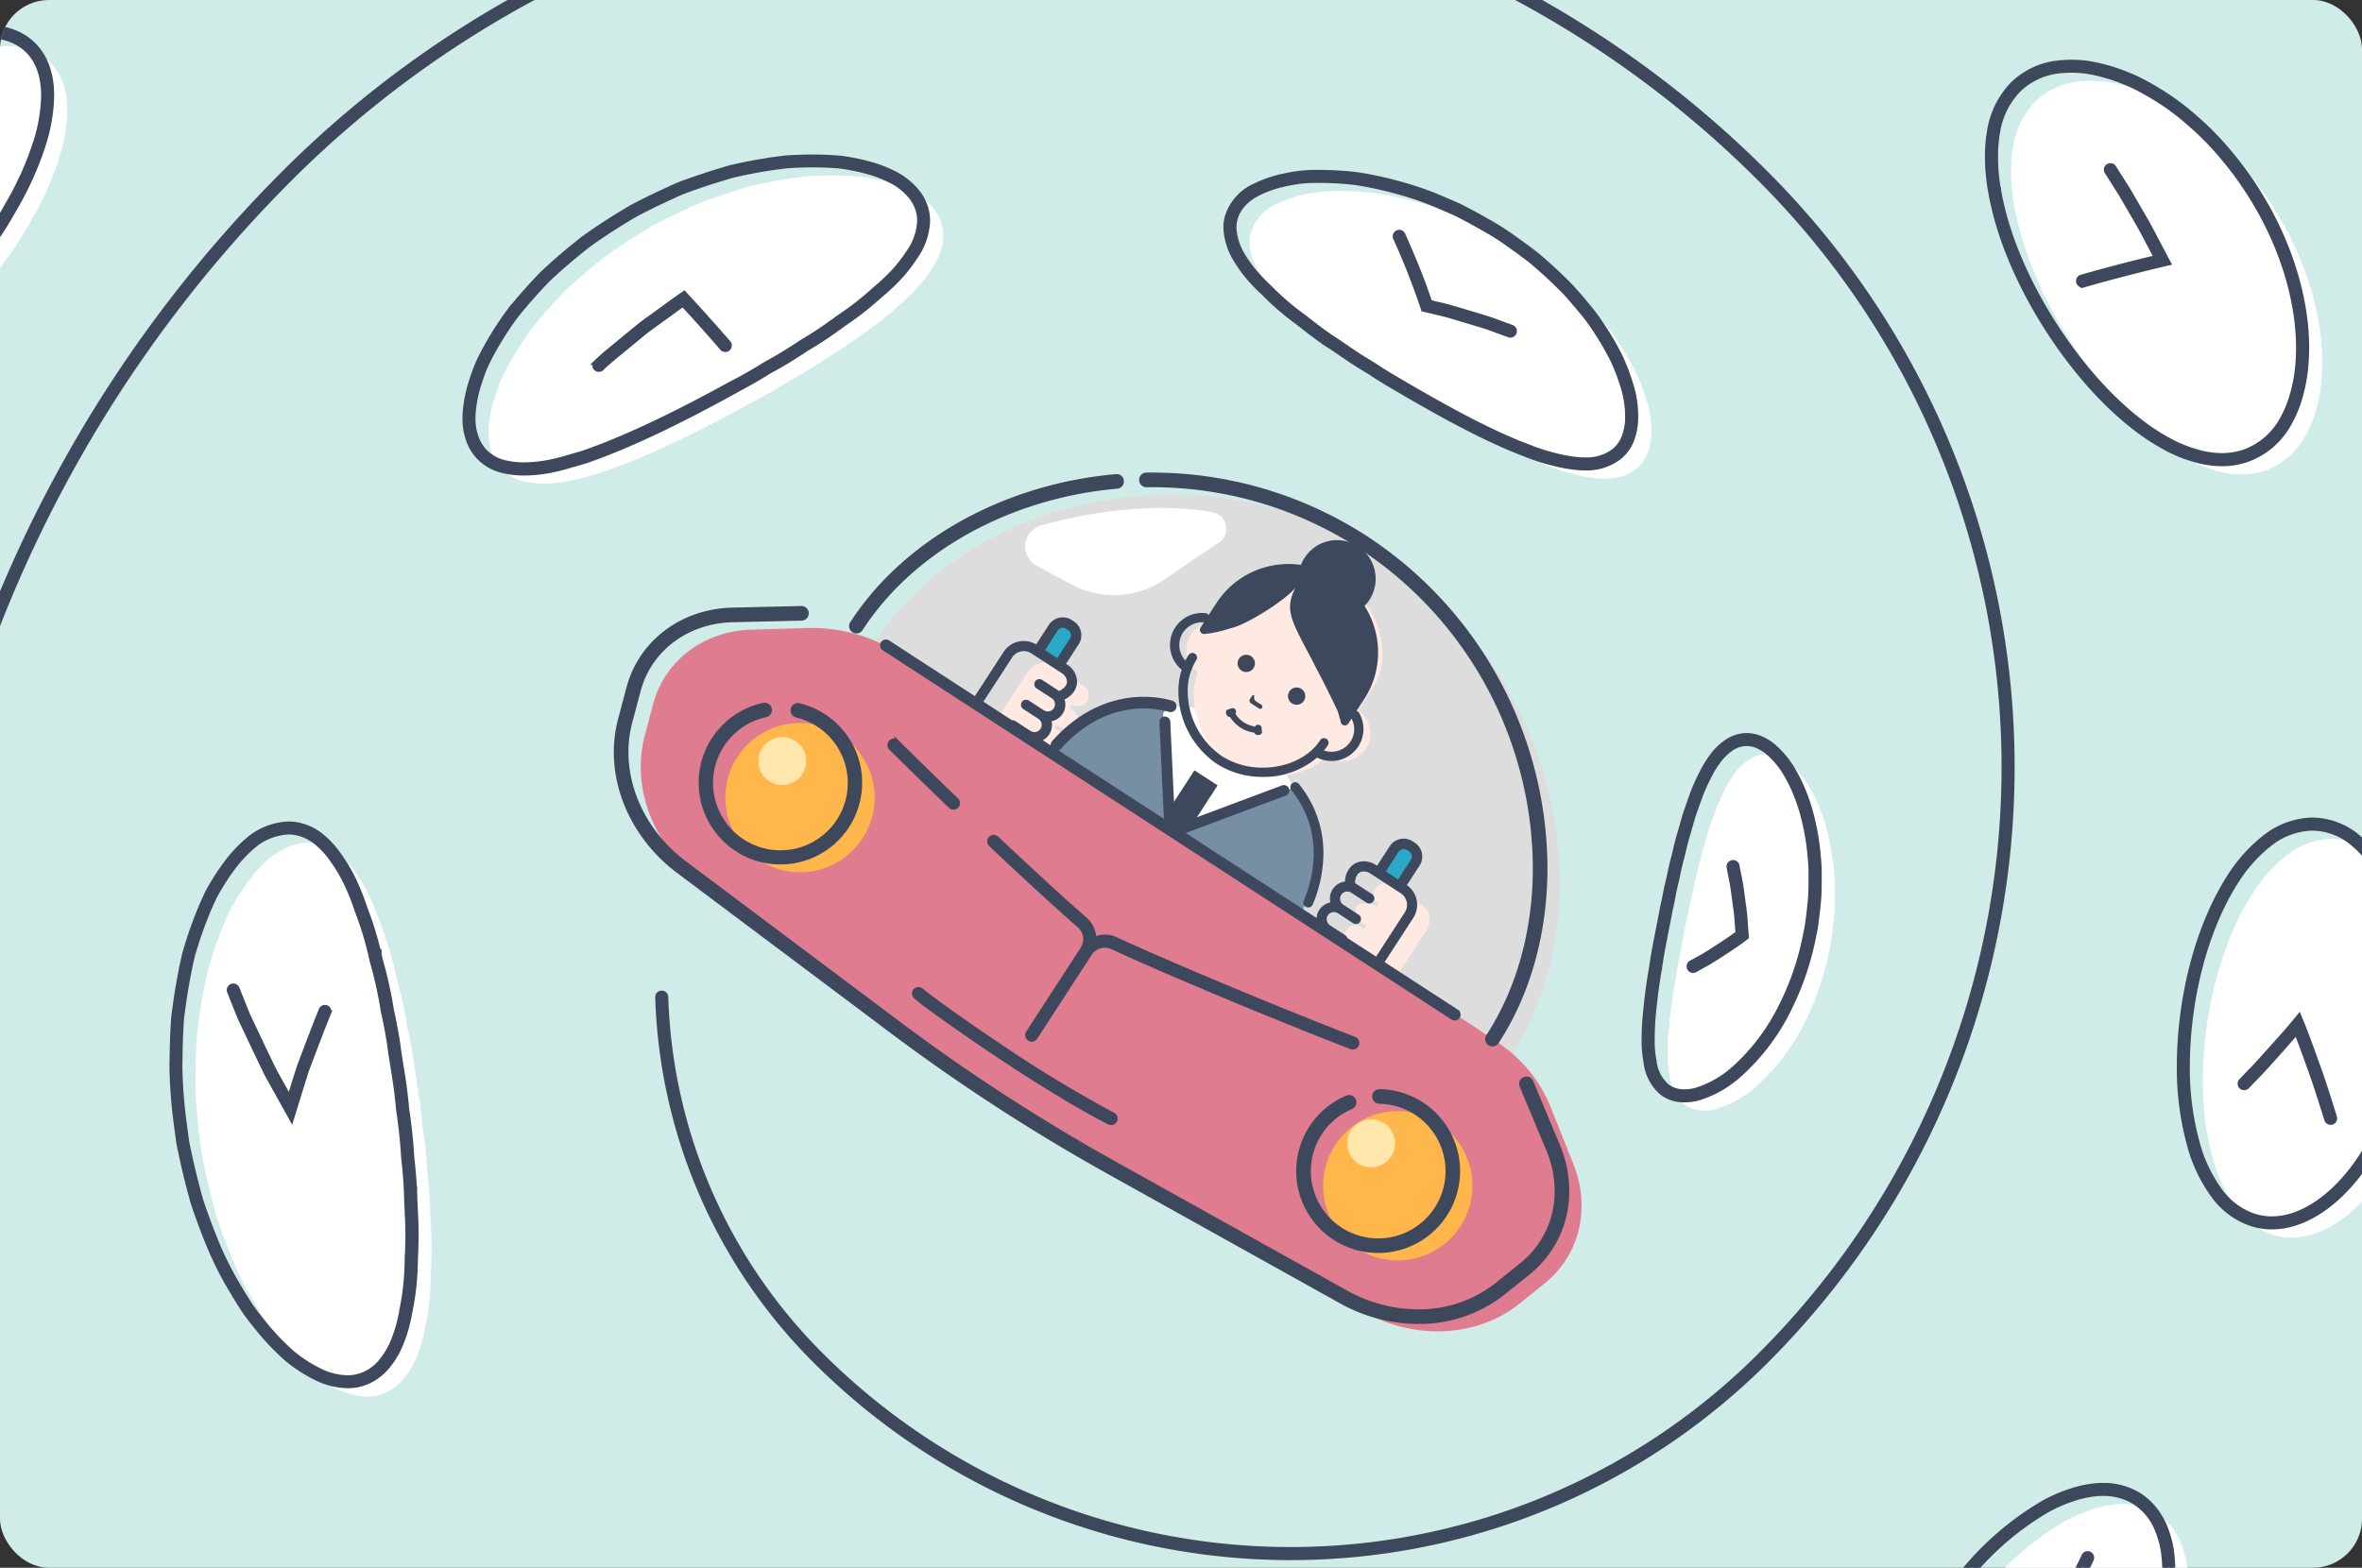 <svg xmlns="http://www.w3.org/2000/svg" xmlns:xlink="http://www.w3.org/1999/xlink" width="482" height="320" viewBox="0 0 482 320">
  <rect x="0" y="0" width="482" height="320" fill="#333333" stroke="none"/>
  <defs>
    <clipPath id="clip-path">
      <rect id="img" width="482" height="320" rx="10" transform="translate(670 3060)" fill="#d0ece9" opacity="0.204"/>
    </clipPath>
  </defs>
  <g id="マスクグループ_24" data-name="マスクグループ 24" transform="translate(-670 -3060)" clip-path="url(#clip-path)">
    <g id="j247_2_0" transform="translate(601.758 3056.21)">
      <rect id="長方形_271" data-name="長方形 271" width="582.363" height="327.579" transform="translate(0)" fill="#d0ece9"/>
      <path id="パス_1635" data-name="パス 1635" d="M132.133,197.278q.156,1.305.279,2.6c.064.865.241,1.708.339,2.558q.342,2.539.552,5.032.106,1.245.179,2.477c.053.822.176,1.623.243,2.427q.233,2.407.341,4.756c.07,3.146.316,6.128.3,9.021q0,2.169-.118,4.246c-.03,1.371-.06,2.7-.153,4a50.779,50.779,0,0,1-1,7.3,30.061,30.061,0,0,1-1.677,6.064c-1.458,3.6-3.6,6.275-6.472,7.531s-6.235.96-9.9-.8a29.364,29.364,0,0,1-5.7-3.712,51.165,51.165,0,0,1-5.659-5.908c-.945-1.153-1.913-2.376-2.839-3.691q-1.319-2-2.614-4.221a67.878,67.878,0,0,1-4.845-9.759q-1.076-2.659-2.086-5.5c-.325-.947-.688-1.9-.965-2.878s-.529-1.982-.8-2.984q-.774-3.021-1.453-6.176c-.209-1.054-.478-2.106-.614-3.187s-.286-2.167-.43-3.26a87.111,87.111,0,0,1-.84-12.841c.019-2.082.078-4.127.178-6.124.063-1,.078-1.979.209-2.968s.266-1.959.4-2.924q.423-2.881.948-5.59.263-1.353.548-2.657l.294-1.293c.127-.425.255-.848.379-1.267a82.462,82.462,0,0,1,3.373-9.158c.309-.684.6-1.351.938-1.993q.531-.962,1.073-1.861,1.083-1.8,2.2-3.332a28.3,28.3,0,0,1,4.563-5.02c3.214-2.577,6.523-3.589,9.589-3,3.1.6,5.672,2.714,7.881,5.85a31.923,31.923,0,0,1,3.178,5.461q.712,1.532,1.338,3.214.313.838.6,1.711.328.882.668,1.793a68.586,68.586,0,0,1,2.277,7.779c.076.343.153.686.231,1.034.1.349.2.7.294,1.054q.289,1.06.556,2.145.531,2.169.963,4.432.215,1.132.4,2.285c.118.768.334,1.561.483,2.352q.488,2.379.869,4.844C131.05,190.432,131.739,193.8,132.133,197.278Z" transform="translate(21.945 32.78)" fill="#fff"/>
      <path id="パス_1636" data-name="パス 1636" d="M189.479,76.572c-10.984,6.061-21.329,11.1-30.155,14.141-1.108.37-2.249.645-3.285.965s-2.062.584-3.061.8a28.448,28.448,0,0,1-5.691.7,17.538,17.538,0,0,1-4.824-.548,9.242,9.242,0,0,1-3.756-2.043,8.828,8.828,0,0,1-2.35-3.627A12.545,12.545,0,0,1,135.706,82a25.959,25.959,0,0,1,1.132-6.073q.494-1.651,1.2-3.423a34.677,34.677,0,0,1,1.728-3.522,64.467,64.467,0,0,1,4.766-7.467c1.952-2.458,4.17-4.984,6.626-7.532,2.542-2.424,5.367-4.806,8.375-7.183,3.1-2.223,6.434-4.38,9.941-6.411q2.7-1.4,5.377-2.671l2.668-1.228a28.19,28.19,0,0,1,2.676-1.094q2.7-.98,5.333-1.816l2.608-.8,1.287-.371,1.3-.29a97.545,97.545,0,0,1,9.88-1.642,74.854,74.854,0,0,1,8.848-.083q1.018.056,1.99.143c.655.085,1.3.19,1.919.3q1.871.332,3.531.78a25.712,25.712,0,0,1,5.738,2.225c3.235,1.886,5.185,4.332,5.7,7.129.522,2.815-.413,5.714-2.354,8.611a28.888,28.888,0,0,1-3.6,4.491q-1.071,1.106-2.3,2.192l-1.263,1.077q-.637.582-1.31,1.157a62.1,62.1,0,0,1-5.9,4.449c-2.093,1.555-4.326,3.1-6.716,4.536l-.9.539-.889.594q-.9.579-1.819,1.169-1.847,1.151-3.8,2.237c-.659.345-1.3.742-1.941,1.146s-1.3.785-1.965,1.169Q191.577,75.495,189.479,76.572Z" transform="translate(32.252 9.311)" fill="#fff"/>
      <path id="パス_1637" data-name="パス 1637" d="M298.091,75.222q-1.85-1.063-3.6-2.191c-.59-.368-1.147-.775-1.741-1.124L291,70.838c-2.305-1.43-4.453-3.03-6.556-4.365-2.092-1.39-4.012-2.938-5.854-4.364a55.927,55.927,0,0,1-5.139-4.226c-.783-.7-1.5-1.5-2.217-2.145q-1.066-1.011-1.993-2.04a25.545,25.545,0,0,1-3.077-4.141c-1.6-2.806-2.338-5.4-1.754-7.908a9.38,9.38,0,0,1,5.393-6.111,23.463,23.463,0,0,1,5.255-1.813q1.512-.347,3.209-.586a26.776,26.776,0,0,1,3.518-.211,67.358,67.358,0,0,1,7.949.412,73.221,73.221,0,0,1,8.806,1.882,63.609,63.609,0,0,1,9.3,3.287l2.368,1.025c.793.35,1.561.782,2.346,1.187q2.344,1.24,4.7,2.609a51.674,51.674,0,0,1,4.519,2.948q2.18,1.535,4.229,3.107a91.317,91.317,0,0,1,7.322,6.776q1.612,1.782,3.06,3.539a40,40,0,0,1,2.677,3.514,57.966,57.966,0,0,1,4.069,6.915,42.434,42.434,0,0,1,2.362,6.416,20.786,20.786,0,0,1,.7,5.572c-.047,3.36-1.085,5.908-3.08,7.525s-4.745,2.175-7.887,1.935a30.8,30.8,0,0,1-5.016-.912,40.667,40.667,0,0,1-5.588-1.832C316.792,85.864,307.868,80.981,298.091,75.222Z" transform="translate(59.015 9.856)" fill="#fff"/>
      <path id="パス_1638" data-name="パス 1638" d="M367.743,168.436a57.084,57.084,0,0,1-5.714,15.866,42.619,42.619,0,0,1-8.627,11.112,21.734,21.734,0,0,1-8.724,5.09c-2.706.616-4.9.253-6.515-1.013a8.813,8.813,0,0,1-2.931-5.7,33.967,33.967,0,0,1-.246-8.57c.28-3.179.675-6.762,1.355-10.53.533-3.846,1.436-7.867,2.238-12.213l.364-1.6q.152-.806.3-1.6c.213-1.06.46-2.1.715-3.122q.3-1.554.674-3.053c.256-1,.524-1.978.734-2.95.454-1.937,1.067-3.792,1.541-5.57.514-1.774,1.168-3.455,1.707-5.025a37.612,37.612,0,0,1,1.94-4.341,20.024,20.024,0,0,1,2.155-3.486,11.526,11.526,0,0,1,2.541-2.443,6.621,6.621,0,0,1,2.848-1.161,6.384,6.384,0,0,1,3.1.345,9.666,9.666,0,0,1,3.023,1.9,19.015,19.015,0,0,1,2.917,3.393,30.417,30.417,0,0,1,2.507,4.8,36.161,36.161,0,0,1,1.949,6.077,46.515,46.515,0,0,1,1.153,7.17,34.419,34.419,0,0,1,.195,3.923q.017,2.009-.051,4.1c-.1,1.391-.252,2.807-.425,4.243q-.142,1.074-.284,2.164Q367.961,167.34,367.743,168.436Z" transform="translate(73.722 29.667)" fill="#fff"/>
      <path id="パス_1639" data-name="パス 1639" d="M426.122,179.907c1.519-10.222,4.755-19.277,9.058-26.1a31.092,31.092,0,0,1,7.375-8.226,15.343,15.343,0,0,1,8.852-3.222,13.762,13.762,0,0,1,8.849,3.222,25.821,25.821,0,0,1,7.061,9.349c3.9,8.012,5.606,19.447,3.792,31.632-1.788,12.195-6.79,22.571-12.719,29.122-5.978,6.586-12.863,9.364-18.851,7.507a15.045,15.045,0,0,1-7.55-5.581,30.3,30.3,0,0,1-4.722-10.017C425.02,199.769,424.622,190.133,426.122,179.907Z" transform="translate(92.543 32.642)" fill="#fff"/>
      <path id="パス_1640" data-name="パス 1640" d="M430.168,273.368c-.018.383-.045.774-.091,1.165H387a59.783,59.783,0,0,1,18.208-16.388A31.239,31.239,0,0,1,410.1,256a23.194,23.194,0,0,1,4.686-1.119,13.694,13.694,0,0,1,8.427,1.456,12.818,12.818,0,0,1,5.532,6.552,19.6,19.6,0,0,1,1.265,4.85A30.058,30.058,0,0,1,430.168,273.368Z" transform="translate(84.583 56.046)" fill="#fff"/>
      <path id="パス_1641" data-name="パス 1641" d="M404.44,66.7c-5.727-9.169-9.507-18.47-10.98-27.01a37.209,37.209,0,0,1-.616-6.2,29.956,29.956,0,0,1,.393-5.7,16.94,16.94,0,0,1,4.512-9.217,14.867,14.867,0,0,1,9.408-4.169,22.554,22.554,0,0,1,6.08.279,36.142,36.142,0,0,1,6.666,1.948q.866.341,1.749.729.858.41,1.727.865,1.736.914,3.511,2.014a50.17,50.17,0,0,1,7,5.232,58.966,58.966,0,0,1,6.662,6.776,67.809,67.809,0,0,1,5.978,8.179c7.4,11.782,10.435,24.44,9.7,34.249a31.425,31.425,0,0,1-1.165,6.829,23.668,23.668,0,0,1-2.325,5.568,15.146,15.146,0,0,1-7.858,6.712,16.6,16.6,0,0,1-10.216.087,28.121,28.121,0,0,1-5.367-2.1,45.77,45.77,0,0,1-5.312-3.28C416.954,83.394,410.194,75.85,404.44,66.7Z" transform="translate(85.799 5.982)" fill="#fff"/>
      <path id="パス_1642" data-name="パス 1642" d="M7.661,149.785c-.1,2.657-.209,5.441-.527,8.271q-.232,2.115-.591,4.286c-.191,1.447-.437,2.912-.719,4.386s-.6,2.922-.955,4.35c-.336,1.42-.674,2.829-1.056,4.2-.746,2.748-1.693,5.377-2.584,7.889Q.656,184.741,0,186.228V120.922a17.808,17.808,0,0,1,2.312,2.912,26.6,26.6,0,0,1,2.475,5.078c.336.946.646,1.929.92,2.948.3,1.028.564,2.093.791,3.2a51.56,51.56,0,0,1,.937,7.007A67.285,67.285,0,0,1,7.661,149.785Z" transform="translate(0 25.179)" fill="#fff"/>
      <path id="パス_1643" data-name="パス 1643" d="M59.855,55.761q-1.239,1.593-2.532,3.082-.645.744-1.305,1.462-.639.73-1.271,1.451a66.345,66.345,0,0,1-5.277,5.264,68.985,68.985,0,0,1-5.315,4.486c-1.779,1.347-3.62,2.5-5.331,3.557a29.14,29.14,0,0,1-10.144,3.945,12.573,12.573,0,0,1-8.558-1.233,12.086,12.086,0,0,1-5.29-6.966,27.457,27.457,0,0,1-.71-11.379,39.933,39.933,0,0,1,1.452-6.853,59.611,59.611,0,0,1,2.65-7.345,83.6,83.6,0,0,1,3.935-7.525c.374-.633.752-1.27,1.152-1.9q.631-.923,1.274-1.857,1.307-1.855,2.738-3.7t2.911-3.56q1.538-1.673,3.111-3.224a66.333,66.333,0,0,1,6.373-5.631,51.251,51.251,0,0,1,12.863-7.365C60.813,7.292,67.928,7.853,71.826,12c3.921,4.169,4.038,11.012,1.757,18.806a63.7,63.7,0,0,1-5.277,12.208c-1.186,2.078-2.4,4.269-3.838,6.375q-1.066,1.591-2.25,3.161C61.466,53.624,60.681,54.7,59.855,55.761Z" transform="translate(6.885 4.756)" fill="#fff"/>
      <path id="パス_1644" data-name="パス 1644" d="M330.925,198.355c18.936-29.158,10.264-77.582-26.419-101.4S220.058,84.9,201.122,114.06l47.618,64.2Z" transform="translate(45.879 20.533)" fill="#ddd"/>
      <path id="パス_1645" data-name="パス 1645" d="M231.486,130.374l-.82-.532.22-.3.8.521a2.254,2.254,0,1,0,2.456-3.781l-.579-.376.417-.568.236.154c1.039.675,3.458,1.036,4.132,0s-.637-3.1-1.677-3.777l-.015-.01.419-.569a2.253,2.253,0,0,0,2.435-3.793l-7.267-4.719a4.329,4.329,0,0,0-4.276,2.061l-4.458,6.865c-1.861,2.964-2.987,5.112-3.239,6.954a1.842,1.842,0,0,0,.689.853l8.071,4.8a2.254,2.254,0,1,0,2.454-3.782Z" transform="translate(49.866 26.444)" fill="#ffeae3"/>
      <path id="パス_1646" data-name="パス 1646" d="M281.508,162.9l.819.532.184-.323-.8-.52a2.254,2.254,0,1,1,2.456-3.781l.579.376.349-.612-.236-.154c-1.04-.675-2.352-2.737-1.678-3.776s3.093-.679,4.133,0l.015.01.349-.614a2.253,2.253,0,0,1,2.474-3.767l7.267,4.719a4.331,4.331,0,0,1-.143,4.745l-4.459,6.865c-1.952,2.905-3.455,4.807-5.035,5.787a1.851,1.851,0,0,1-1.06-.281l-7.669-5.421a2.255,2.255,0,0,1,2.456-3.781Z" transform="translate(61.892 34.214)" fill="#ffeae3"/>
      <path id="パス_1647" data-name="パス 1647" d="M285.633,143.664s-3.746-8.449-15.094-15.818-22.113-5.8-22.448-5.281-8.579,13.209-8.579,13.209l37.117,24.1,7.4-11.394Z" transform="translate(49.872 25.417)" fill="#768fa5"/>
      <path id="パス_1648" data-name="パス 1648" d="M253.94,122.337a6.248,6.248,0,0,1-.933,1.438c-.391.327,1.3,21.276,1.3,21.276s.568,1.642,1.445,2.082,2.883-.243,2.883-.243l21.233-7.914-4.2-5.694a17.553,17.553,0,0,0-15.358-10.336Z" transform="translate(52.67 25.473)" fill="#fff"/>
      <path id="パス_1649" data-name="パス 1649" d="M284.889,164.945s5.464-10.013,2-19.486-15.629,1.343-19.973,1.373-15.7-8.576-16.689-14.06a65.612,65.612,0,0,1-1-10.292s-8.2.128-15.161,9.46C240.647,135.688,284.889,164.945,284.889,164.945Z" transform="translate(48.738 25.503)" fill="#768fa5"/>
      <path id="パス_1650" data-name="パス 1650" d="M238.52,108.565a2.562,2.562,0,0,0-3.544.754l-3.209,4.941,4.3,2.791,3.209-4.942A2.563,2.563,0,0,0,238.52,108.565Z" transform="translate(48.26 22.52)" fill="#2ba7c8"/>
      <path id="パス_1651" data-name="パス 1651" d="M296.087,145.949a2.562,2.562,0,0,0-3.544.753l-3.209,4.941,4.3,2.791,3.209-4.942A2.561,2.561,0,0,0,296.087,145.949Z" transform="translate(60.246 30.304)" fill="#2ba7c8"/>
      <path id="パス_1652" data-name="パス 1652" d="M336.883,191.759a28.563,28.563,0,0,1,10.22,12.867l4.46,11.181c3.782,9.055,1.53,18.868-5.658,24.661l-5.135,4.14c-8.6,6.935-21.337,7.6-31.975,1.673L261.34,219.832a390.453,390.453,0,0,1-44.182-28.692L173.7,158.546c-9.742-7.307-14.312-19.209-11.477-29.891l1.693-6.375c2.369-8.922,10.417-14.971,20.227-15.2l11.145-.329a33.093,33.093,0,0,1,18.135,4.776c10.022,6.076,28.639,19.053,60.552,39.777C307.214,172.893,327.48,185.216,336.883,191.759Z" transform="translate(37.605 25.225)" fill="#df7c8f"/>
      <path id="パス_1653" data-name="パス 1653" d="M232.842,92.53c9.311-2.7,23.3-4.819,35.015-2.723a3.444,3.444,0,0,1,1.24,6.283c-3.4,2.187-7.378,4.909-10.89,7.358a18.3,18.3,0,0,1-19.141,1.11l-7.072-3.8A4.468,4.468,0,0,1,232.842,92.53Z" transform="translate(47.816 18.523)" fill="#fff"/>
      <path id="パス_1654" data-name="パス 1654" d="M203.686,146.325a15.231,15.231,0,1,1-4.479-21.069A15.232,15.232,0,0,1,203.686,146.325Z" transform="translate(40.581 28.569)" fill="#ffb64b"/>
      <path id="パス_1655" data-name="パス 1655" d="M304.65,211.892a15.231,15.231,0,1,1-4.479-21.069A15.232,15.232,0,0,1,304.65,211.892Z" transform="translate(61.604 42.222)" fill="#ffb64b"/>
      <path id="パス_1656" data-name="パス 1656" d="M193.552,135.209a4.889,4.889,0,1,1-1.437-6.764A4.889,4.889,0,0,1,193.552,135.209Z" transform="translate(38.43 26.581)" fill="#ffe7ac"/>
      <path id="パス_1657" data-name="パス 1657" d="M293,199.792a4.889,4.889,0,1,1-1.437-6.763A4.89,4.89,0,0,1,293,199.792Z" transform="translate(59.138 40.029)" fill="#ffe7ac"/>
      <path id="パス_1660" data-name="パス 1660" d="M290.246,127.2h0l3.044-4.687c4.052-6.239,1.411-16.424-5.494-20.908s-17.283-2.754-21.335,3.485L263.4,109.8a5.592,5.592,0,0,0-5.858,9.5c-2.363,6.227.4,14.775,6.569,18.779s15.094,3.054,19.822-1.633l.218.142a5.593,5.593,0,0,0,6.091-9.382Z" transform="translate(55.141 21.633)" fill="#ffeae3"/>
      <path id="パス_1661" data-name="パス 1661" d="M393.785,38.993a213.935,213.935,0,0,0-51-37.767.834.834,0,0,0-.781,1.473h0a212.274,212.274,0,0,1,50.6,37.473,169.665,169.665,0,0,1,0,239.945,135.567,135.567,0,0,1-191.72,0,107.9,107.9,0,0,1-31.659-73.031.834.834,0,1,0-1.666.055A109.57,109.57,0,0,0,199.706,281.3a137.236,137.236,0,0,0,194.079,0,171.333,171.333,0,0,0,0-242.3Z" transform="translate(34.89 0.235)" fill="#3e485c" stroke="#3e485c" stroke-linecap="round" stroke-width="1"/>
      <path id="パス_1662" data-name="パス 1662" d="M57.771,320.424a265.883,265.883,0,0,1,61.257-280.2,212.245,212.245,0,0,1,51.2-37.79.834.834,0,1,0-.776-1.475,213.909,213.909,0,0,0-51.6,38.086A267.554,267.554,0,0,0,56.209,321a.833.833,0,1,0,1.563-.579Z" transform="translate(8.241 0.18)" fill="#3e485c" stroke="#3e485c" stroke-linecap="round" stroke-width="1"/>
      <path id="パス_1663" data-name="パス 1663" d="M135.042,217.236v-.008q-.11-2.362-.344-4.786h0s0,0,0-.006a.01.01,0,0,1,0,0h0c-.071-.837-.191-1.63-.24-2.4v0q-.074-1.242-.18-2.5-.212-2.5-.555-5.056h0s0,0,0,0,0-.007,0-.01h0c-.106-.894-.277-1.72-.334-2.507v-.018q-.124-1.3-.281-2.619v.006c-.4-3.53-1.091-6.9-1.495-10.151l0-.014v-.01q-.383-2.479-.874-4.872h0l0-.011a0,0,0,0,1,0,0h0c-.159-.829-.37-1.612-.476-2.312v-.007q-.189-1.164-.408-2.307-.433-2.283-.973-4.475-.267-1.1-.561-2.166l0-.011,0,.006c-.1-.346-.193-.69-.288-1.029q-.115-.511-.227-1.016l0-.006a69.2,69.2,0,0,0-2.3-7.874l-.006-.015,0,0q-.341-.912-.667-1.792h0q-.289-.87-.6-1.712h0q-.635-1.708-1.362-3.274a32.775,32.775,0,0,0-3.253-5.59h0l-.009-.011s0,0,0,0h0a18.262,18.262,0,0,0-3.774-4.045,11.022,11.022,0,0,0-4.62-2.128,9.859,9.859,0,0,0-1.884-.18,13.548,13.548,0,0,0-8.385,3.343l-.006,0-.008.006a29.074,29.074,0,0,0-4.7,5.167q-1.142,1.565-2.243,3.392-.552.914-1.09,1.889l0,.008,0,.008c-.357.679-.653,1.36-.96,2.037l0,.006a83.216,83.216,0,0,0-3.408,9.251l0,.006q-.188.628-.379,1.268l-.008.027-.006.027-.294,1.292v.006q-.289,1.314-.553,2.677-.527,2.725-.954,5.629v.008q-.2,1.447-.4,2.924v0c-.137,1.051-.152,2.047-.214,3.024v.011q-.15,3.012-.18,6.158h0q-.024.75-.023,1.5a99.138,99.138,0,0,0,.87,11.442v.012q.217,1.64.43,3.26v0c.145,1.149.421,2.22.623,3.244v0l0,.01q.681,3.167,1.46,6.209v.009q.4,1.5.8,2.983v0l0,.008c.291,1.028.66,1.992.979,2.922l0,.008q1.013,2.85,2.1,5.529h0a68.827,68.827,0,0,0,4.894,9.863l.006.011,0-.008q1.305,2.241,2.638,4.261l.006.01.008.011c.944,1.339,1.925,2.579,2.876,3.739l0,0,0,0a51.915,51.915,0,0,0,5.752,6l.011.011.012.01a30.181,30.181,0,0,0,5.865,3.815,15.094,15.094,0,0,0,6.5,1.652,10.13,10.13,0,0,0,4.1-.838,11.189,11.189,0,0,0,4.071-3.112,17.959,17.959,0,0,0,2.839-4.871,30.855,30.855,0,0,0,1.72-6.2h0a51.576,51.576,0,0,0,1.013-7.416v0c.095-1.322.125-2.66.154-4.028q.115-2.09.118-4.274v0c0-.1,0-.2,0-.3,0-2.845-.235-5.732-.3-8.739v-.01Zm-2.621,24.433,0,.015a29.271,29.271,0,0,1-1.628,5.9,16.3,16.3,0,0,1-2.568,4.42,9.513,9.513,0,0,1-3.463,2.659,8.473,8.473,0,0,1-3.428.7,13.452,13.452,0,0,1-5.778-1.488,28.55,28.55,0,0,1-5.522-3.6,50.277,50.277,0,0,1-5.555-5.8c-.937-1.143-1.889-2.347-2.8-3.635q-1.3-1.97-2.58-4.167a67.137,67.137,0,0,1-4.787-9.636l0-.006,0-.011q-1.069-2.642-2.072-5.462c-.331-.962-.686-1.9-.949-2.826h0q-.393-1.474-.794-2.973h0q-.769-3-1.443-6.136h0c-.215-1.079-.476-2.108-.6-3.116l0-.01v.006q-.212-1.614-.429-3.249h0A97.561,97.561,0,0,1,87.158,192q0-.739.023-1.469v-.02q.028-3.1.176-6.078h0c.064-1.028.081-1.985.2-2.912v0q.2-1.473.4-2.914h0q.42-2.863.941-5.553.261-1.343.545-2.637v.006q.146-.639.288-1.27.186-.62.37-1.236l0,.006a81.827,81.827,0,0,1,3.338-9.065l0,.006c.311-.69.6-1.339.914-1.944q.52-.944,1.051-1.824,1.066-1.768,2.163-3.27a27.427,27.427,0,0,1,4.419-4.867,11.9,11.9,0,0,1,7.334-2.97,8.168,8.168,0,0,1,1.567.15,9.365,9.365,0,0,1,3.927,1.818,16.638,16.638,0,0,1,3.432,3.694l.006.01,0,0a31.147,31.147,0,0,1,3.093,5.319q.7,1.5,1.312,3.152v0c.205.548.4,1.11.592,1.682l0,.012,0,.015c.218.588.442,1.185.668,1.795h0a67.527,67.527,0,0,1,2.246,7.674l0-.006q.114.512.231,1.035l0,.019.006.022c.1.349.2.7.294,1.055v0q.286,1.049.55,2.124.527,2.149.954,4.39.215,1.122.4,2.263v-.007c.129.832.348,1.632.488,2.38l0,.008v0q.483,2.356.861,4.8c.417,3.334,1.1,6.687,1.491,10.114l0,.017,0-.01q.157,1.293.277,2.577h0c.072.93.25,1.78.34,2.574v.007l0,.01q.338,2.519.548,4.991.1,1.234.177,2.456v0c.057.868.18,1.676.243,2.443v.01h0q.232,2.387.338,4.714h0c.069,3.061.3,5.936.3,8.682,0,.1,0,.2,0,.3v0q0,2.145-.116,4.2v.027c-.03,1.371-.061,2.685-.151,3.955v0a49.97,49.97,0,0,1-.98,7.176Z" transform="translate(17.801 29.636)" fill="#3e485c" stroke="#3e485c" stroke-linecap="round" stroke-width="1"/>
      <path id="パス_1664" data-name="パス 1664" d="M190.025,77.445q2.1-1.079,4.1-2.236,1-.581,1.982-1.18l.008,0c.64-.4,1.261-.787,1.885-1.113l.008,0,.01,0q1.972-1.094,3.835-2.259l.008,0h0l1.818-1.169.008,0,.876-.585q.443-.267.884-.53h0c2.412-1.449,4.661-3,6.763-4.566a63.1,63.1,0,0,0,5.964-4.5q.672-.574,1.31-1.157l1.262-1.076,0,0,0,0q1.251-1.1,2.349-2.238a29.66,29.66,0,0,0,3.7-4.606h0l0,0a.057.057,0,0,1,.008-.011h0a13.652,13.652,0,0,0,2.628-7.495,9.444,9.444,0,0,0-.156-1.716,9.621,9.621,0,0,0-2-4.275,14.6,14.6,0,0,0-4.1-3.423l-.006,0-.011-.006a26.519,26.519,0,0,0-5.924-2.3q-1.7-.457-3.6-.8c-.631-.111-1.284-.218-1.957-.3l-.017,0h-.017q-.985-.089-2.018-.145-1.751-.1-3.628-.1-2.551,0-5.319.178h-.018l-.017,0a98.129,98.129,0,0,0-9.965,1.656h-.006l-1.3.289-.025.006-.026.007-1.286.371-.008,0,0,0-2.609.8h0l0,0q-2.639.838-5.349,1.821h0l-.015,0h0a29.236,29.236,0,0,0-2.739,1.12l-2.669,1.229-.006,0h0q-2.691,1.271-5.406,2.686l-.016.008-.016.01c-3.531,2.045-6.883,4.216-10.009,6.455l-.016.012-.015.011c-3.022,2.388-5.866,4.786-8.434,7.234l-.012.012-.012.012c-2.473,2.566-4.708,5.111-6.679,7.593l-.006.008-.007.01a65.545,65.545,0,0,0-4.828,7.563l0,.006,0,.006a35.39,35.39,0,0,0-1.767,3.607q-.713,1.8-1.221,3.491a26.716,26.716,0,0,0-1.165,6.259h0q-.028.462-.028.912a13.073,13.073,0,0,0,.726,4.378h0a9.659,9.659,0,0,0,2.572,3.962,10.086,10.086,0,0,0,4.09,2.23,18.238,18.238,0,0,0,4.988.579h.075a29.338,29.338,0,0,0,5.859-.717c1.022-.223,2.067-.5,3.126-.819l.007,0h0c1-.309,2.15-.586,3.3-.971l.006,0h0c8.9-3.07,19.275-8.124,30.283-14.2ZM159.2,90.067c-1.061.354-2.19.627-3.258.957-1.018.311-2.018.572-3,.785a27.664,27.664,0,0,1-5.524.679h-.054a16.633,16.633,0,0,1-4.531-.516,8.4,8.4,0,0,1-3.421-1.855,7.982,7.982,0,0,1-2.126-3.29l0,0a11.408,11.408,0,0,1-.628-3.817c0-.266.008-.535.025-.807v-.01a25.131,25.131,0,0,1,1.1-5.875c.323-1.075.714-2.2,1.174-3.355v0a33.7,33.7,0,0,1,1.686-3.432,63.97,63.97,0,0,1,4.7-7.36c1.926-2.425,4.118-4.922,6.547-7.441,2.508-2.391,5.3-4.749,8.285-7.106,3.074-2.2,6.373-4.339,9.848-6.35q2.673-1.394,5.329-2.647l-.007,0,2.668-1.228a27.618,27.618,0,0,1,2.6-1.064l.007,0,.009,0q2.68-.973,5.292-1.8h0l2.605-.8,1.253-.362,1.275-.283-.007,0a96.243,96.243,0,0,1,9.776-1.626c1.8-.117,3.537-.175,5.2-.175q1.833,0,3.538.093.992.055,1.941.139c.633.083,1.257.185,1.868.292q1.834.325,3.459.764a24.878,24.878,0,0,1,5.544,2.146,12.931,12.931,0,0,1,3.629,3.018,7.935,7.935,0,0,1,1.664,3.538,7.68,7.68,0,0,1,.129,1.413,12.017,12.017,0,0,1-2.355,6.582l0,.006-.006.01a28.009,28.009,0,0,1-3.5,4.359q-1.043,1.079-2.247,2.141l-1.259,1.074-.012.011-.01.009q-.626.573-1.288,1.139a61.251,61.251,0,0,1-5.82,4.388l-.017.011-.018.013c-2.077,1.542-4.288,3.072-6.648,4.491h0l-.9.54-.017.011-.895.6q-.9.579-1.818,1.168h0q-1.824,1.137-3.752,2.211h0c-.689.362-1.342.767-1.981,1.167h0q-.957.585-1.939,1.154-1.974,1.142-4.052,2.207l-.012.006-.01.006C178.259,82.033,167.947,87.05,159.2,90.067Z" transform="translate(28.109 6.167)" fill="#3e485c" stroke="#3e485c" stroke-linecap="round" stroke-width="1"/>
      <path id="パス_1665" data-name="パス 1665" d="M136.988,64.983h0v0Z" transform="translate(28.524 13.531)" fill="#231815"/>
      <path id="パス_1666" data-name="パス 1666" d="M115.054,174.123a.834.834,0,0,0-1.087.456c-1.3,3.175-2.515,6.417-3.767,9.72l0,.01h0c-.294.806-.64,1.648-.92,2.52l0,0-.789,2.506-1,3.233L105.22,188.5l-.8-1.445h0c-.244-.468-.471-.958-.72-1.466l0,0-1.443-3,0,0-2.894-6.115,0-.007c-.484-.975-.863-2-1.3-3.07l0,.006-1.258-3.175a.834.834,0,0,0-1.551.614l1.263,3.188,0-.006c.419,1.03.81,2.093,1.341,3.169h0l2.891,6.107,0,0,1.443,3,0,0c.239.485.47.988.738,1.5l0,.01.811,1.474,4.17,7.48,2.147-6.955,0,0,.789-2.506,0,0c.253-.786.588-1.607.9-2.45h0c1.254-3.307,2.465-6.535,3.751-9.68A.832.832,0,0,0,115.054,174.123Z" transform="translate(19.825 35.34)" fill="#3e485c" stroke="#3e485c" stroke-linecap="round" stroke-width="1"/>
      <path id="パス_1667" data-name="パス 1667" d="M175.661,53.25l-.491-.53-.594.41c-1.538,1.061-3.019,2.177-4.5,3.243l-.006,0-.006,0c-1.45,1.083-2.983,2.105-4.447,3.3l0,0-4.24,3.495c-1.4,1.156-2.843,2.3-4.191,3.624a.833.833,0,0,0,1.167,1.19c1.266-1.242,2.669-2.36,4.085-3.527l4.24-3.495,0,0c1.377-1.126,2.884-2.133,4.378-3.247h0c1.3-.937,2.585-1.889,3.881-2.8q4.093,4.442,8.012,8.978a.834.834,0,0,0,1.263-1.089Q180.036,57.975,175.661,53.25Z" transform="translate(32.678 10.978)" fill="#3e485c" stroke="#3e485c" stroke-linecap="round" stroke-width="1"/>
      <path id="パス_1668" data-name="パス 1668" d="M265.585,50.122a26.329,26.329,0,0,0,3.176,4.279q.949,1.054,2.04,2.088l.01.009.007.006c.674.6,1.391,1.4,2.217,2.145h0a57.014,57.014,0,0,0,5.186,4.266h0c1.833,1.418,3.769,2.981,5.9,4.4l.009.006.006,0c2.067,1.311,4.221,2.915,6.564,4.37l0,0,1.752,1.069h0l.009,0c.544.318,1.093.718,1.712,1.106h0l.01.006h0q1.762,1.134,3.62,2.2h0c9.786,5.761,18.73,10.66,26.643,13.662h0a41.336,41.336,0,0,0,5.7,1.869l.01,0h0a31.631,31.631,0,0,0,5.146.933h.009c.48.036.953.056,1.417.056a10.957,10.957,0,0,0,7.051-2.174A8.5,8.5,0,0,0,346.3,87a12.9,12.9,0,0,0,.872-4.72V82.17a21.5,21.5,0,0,0-.735-5.7v0a43.157,43.157,0,0,0-2.408-6.543l0-.006,0-.01A58.6,58.6,0,0,0,339.9,62.9h0a41.077,41.077,0,0,0-2.723-3.577l0-.006q-1.458-1.769-3.086-3.569l-.007-.008,0-.006a91.961,91.961,0,0,0-7.39-6.84l-.015-.013-.016-.012q-2.059-1.578-4.257-3.126l0,0a52.861,52.861,0,0,0-4.576-2.985h0q-2.369-1.376-4.733-2.624l-.007,0h0c-.767-.395-1.547-.836-2.391-1.209l0,0h0l-2.367-1.025,0,0-.006,0a64.366,64.366,0,0,0-9.407-3.324h0a73.8,73.8,0,0,0-8.909-1.9h-.008l-.011,0a69.465,69.465,0,0,0-7.383-.42c-.223,0-.445,0-.666,0H281.9a27.547,27.547,0,0,0-3.611.22h0l-.01,0h-.007q-1.718.244-3.262.6a24.318,24.318,0,0,0-5.438,1.88A10.21,10.21,0,0,0,263.74,41.6a8.486,8.486,0,0,0-.22,1.936,13.435,13.435,0,0,0,2.063,6.574Zm-.223-8.139c.514-2.206,2.165-4.183,4.948-5.551l0,0h0a22.686,22.686,0,0,1,5.067-1.746q1.472-.337,3.138-.573h.008l.01,0a25.971,25.971,0,0,1,3.4-.2h0q.319,0,.645,0a67.937,67.937,0,0,1,7.2.41,72.477,72.477,0,0,1,8.69,1.86l.006,0,.008,0a62.859,62.859,0,0,1,9.171,3.246l2.36,1.021-.006,0c.741.326,1.492.748,2.292,1.161h0q2.331,1.231,4.675,2.592l.008,0,.008,0a51.3,51.3,0,0,1,4.445,2.9l0,0q2.158,1.52,4.187,3.075a90.4,90.4,0,0,1,7.234,6.694q1.594,1.762,3.024,3.5a39.247,39.247,0,0,1,2.621,3.438l0,.006,0,.006a57.047,57.047,0,0,1,4.009,6.81,41.693,41.693,0,0,1,2.311,6.276v0a19.867,19.867,0,0,1,.675,5.261v.078a11.266,11.266,0,0,1-.747,4.112,6.828,6.828,0,0,1-2.025,2.777,9.306,9.306,0,0,1-6,1.8q-.633,0-1.3-.051h-.008a30.035,30.035,0,0,1-4.878-.892h0a39.61,39.61,0,0,1-5.473-1.795l-.01,0-.009,0c-7.747-2.933-16.643-7.8-26.406-13.546l0,0,0,0q-1.832-1.053-3.566-2.17l0,0,0,0c-.552-.344-1.112-.752-1.748-1.128h0l-.007,0,0,0h0q-.877-.534-1.738-1.061l0,0c-2.261-1.4-4.4-2.994-6.535-4.352h0c-2.05-1.362-3.954-2.9-5.806-4.328l-.012-.01-.006,0a55.29,55.29,0,0,1-5.062-4.163l0,0-.008-.007c-.735-.659-1.441-1.443-2.2-2.13h0Q270.9,54.287,270,53.284a24.692,24.692,0,0,1-2.972-4,11.8,11.8,0,0,1-1.843-5.746A6.959,6.959,0,0,1,265.362,41.982Z" transform="translate(54.871 6.712)" fill="#3e485c" stroke="#3e485c" stroke-linecap="round" stroke-width="1"/>
      <path id="パス_1669" data-name="パス 1669" d="M268.527,34.472l0,0,0,0Z" transform="translate(55.914 7.177)" fill="#231815"/>
      <path id="パス_1670" data-name="パス 1670" d="M297.746,57.642l.143.446,4.741,1.136,4.229,1.255-.007,0c1.427.438,2.866.85,4.267,1.314l4.221,1.545a.833.833,0,1,0,.573-1.565l-4.247-1.554-.011,0c-1.448-.479-2.9-.9-4.314-1.329h0l-4.274-1.27-3.884-.931c-1.54-4.7-3.436-9.184-5.472-13.83a.834.834,0,0,0-1.527.67A147.92,147.92,0,0,1,297.746,57.642Z" transform="translate(60.824 8.819)" fill="#3e485c" stroke="#3e485c" stroke-linecap="round" stroke-width="1"/>
      <path id="パス_1671" data-name="パス 1671" d="M334.3,185.308v.014c-.081,1.434-.144,2.795-.144,4.094a23.3,23.3,0,0,0,.4,4.658h0l0,.011a.179.179,0,0,1,0,.02h0a9.613,9.613,0,0,0,3.234,6.186,7.289,7.289,0,0,0,4.6,1.483,11.8,11.8,0,0,0,2.612-.314l.017,0,.015,0a22.526,22.526,0,0,0,9.057-5.268h0l0,0,.015-.013h0a43.429,43.429,0,0,0,8.787-11.314l.008-.015,0-.006a57.878,57.878,0,0,0,5.8-16.1h0q.22-1.092.435-2.168l.006-.027,0-.028q.144-1.092.285-2.165l0-.01c.173-1.443.324-2.872.428-4.281l0-.021v-.014q.055-1.68.054-3.311c0-.277,0-.553,0-.827v0a35.134,35.134,0,0,0-.2-4.006h0s0,0,0,0a.019.019,0,0,1,0-.006h0a47.169,47.169,0,0,0-1.175-7.288h0a36.914,36.914,0,0,0-1.99-6.192h0a31.177,31.177,0,0,0-2.579-4.936l-.007-.011a19.832,19.832,0,0,0-3.047-3.541,10.5,10.5,0,0,0-3.286-2.063h0l-.008,0a7.447,7.447,0,0,0-2.522-.455,6.76,6.76,0,0,0-.973.07,7.445,7.445,0,0,0-3.2,1.3h0l0,0,0,0h0a12.343,12.343,0,0,0-2.721,2.613,20.82,20.82,0,0,0-2.248,3.631h0a38.222,38.222,0,0,0-1.975,4.424l0,.012v0c-.531,1.548-1.192,3.244-1.72,5.064l0,0,0,.012c-.465,1.746-1.081,3.611-1.546,5.594l0,.006v.008c-.2.942-.468,1.914-.726,2.919l0,.006q-.374,1.5-.674,3.053h0c-.256,1.03-.507,2.08-.723,3.159l0,.011v0q-.148.786-.3,1.582-.18.791-.362,1.589l0,.017,0,.018c-.8,4.326-1.7,8.356-2.244,12.25h0c-.682,3.79-1.08,7.388-1.36,10.572Zm3.01-10.342,0-.013c.525-3.793,1.423-7.8,2.229-12.162.121-.531.24-1.058.36-1.581l0-.015,0-.015q.152-.8.3-1.6h0c.209-1.036.452-2.059.705-3.076l0-.02,0-.023q.3-1.534.664-3.01v0c.252-.984.522-1.97.738-2.967h0c.442-1.887,1.047-3.726,1.531-5.533.5-1.721,1.143-3.38,1.689-4.966h0a36.831,36.831,0,0,1,1.9-4.245l.006-.012h0a19.184,19.184,0,0,1,2.064-3.341,10.737,10.737,0,0,1,2.354-2.269l0,0,0,0a5.792,5.792,0,0,1,2.491-1.02,5.2,5.2,0,0,1,.735-.053,5.781,5.781,0,0,1,1.957.357,8.837,8.837,0,0,1,2.751,1.741,18.149,18.149,0,0,1,2.782,3.24,29.6,29.6,0,0,1,2.432,4.666l0,.011a35.324,35.324,0,0,1,1.9,5.937l0,.014h0a45.663,45.663,0,0,1,1.128,7.04v.011a33.3,33.3,0,0,1,.188,3.827v.006q0,.4,0,.813,0,1.594-.054,3.243c-.1,1.365-.248,2.758-.418,4.175h0q-.139,1.063-.281,2.139-.215,1.068-.43,2.147l0,.01a56.266,56.266,0,0,1-5.629,15.625A41.794,41.794,0,0,1,353,194.926l-.011.01-.007.006a20.9,20.9,0,0,1-8.36,4.893,10.067,10.067,0,0,1-2.227.269,5.617,5.617,0,0,1-3.573-1.128A8.012,8.012,0,0,1,336.2,193.8l0-.015,0-.016a21.645,21.645,0,0,1-.373-4.353c0-1.24.061-2.565.141-3.981.278-3.163.671-6.718,1.344-10.449Z" transform="translate(69.578 26.523)" fill="#3e485c" stroke="#3e485c" stroke-linecap="round" stroke-linejoin="round" stroke-width="1"/>
      <path id="パス_1672" data-name="パス 1672" d="M342.977,170.769q1.284-.689,2.587-1.426l.01,0,.01-.006c.841-.506,1.668-1.03,2.5-1.563l.006,0c1.639-1.067,3.4-2.189,5.016-3.439l.354-.275-.3-4.018h0c-.078-1.237-.3-2.438-.43-3.566l0-.015v-.006c-.167-1.149-.29-2.31-.508-3.5l-.668-3.439a.833.833,0,0,0-1.636.318l.665,3.423c.2,1.1.324,2.238.495,3.421h0c.145,1.2.356,2.373.423,3.482v.018l.235,3.106c-1.439,1.084-3.025,2.1-4.55,3.1l.006,0c-.828.53-1.639,1.044-2.456,1.535q-1.281.723-2.542,1.4a.834.834,0,0,0,.789,1.47Z" transform="translate(71.16 30.99)" fill="#3e485c" stroke="#3e485c" stroke-linecap="round" stroke-width="1"/>
      <path id="パス_1673" data-name="パス 1673" d="M468.218,154.725a.018.018,0,0,0,0-.006s0-.006,0-.009h0a26.661,26.661,0,0,0-7.288-9.635,14.637,14.637,0,0,0-9.2-3.407h-.181a16.178,16.178,0,0,0-9.332,3.383,31.9,31.9,0,0,0-7.579,8.44l-.006.01,0,0c-4.378,6.945-7.642,16.1-9.178,26.422v0a82.615,82.615,0,0,0-.9,11.949,58.7,58.7,0,0,0,2.067,16.076h0l0,.011v0h0a31.1,31.1,0,0,0,4.854,10.284l0,.006,0,0a15.88,15.88,0,0,0,7.971,5.877h0a13.483,13.483,0,0,0,4.009.6c5.323-.006,10.844-2.991,15.706-8.345,6.062-6.7,11.113-17.212,12.927-29.561v0a66.809,66.809,0,0,0,.734-9.824c0-8.541-1.693-16.3-4.593-22.28Zm2.211,31.859v0c-1.762,12.04-6.716,22.284-12.512,28.683-4.654,5.13-9.8,7.8-14.471,7.8a11.812,11.812,0,0,1-3.514-.527h0a14.209,14.209,0,0,1-7.128-5.286l0,0a29.46,29.46,0,0,1-4.587-9.739l0-.008v0a56.984,56.984,0,0,1-2.005-15.628,80.882,80.882,0,0,1,.883-11.707v0c1.5-10.119,4.709-19.07,8.934-25.77a30.284,30.284,0,0,1,7.164-8,14.516,14.516,0,0,1,8.372-3.063h.159a12.96,12.96,0,0,1,8.16,3.043,25.008,25.008,0,0,1,6.824,9.046l0,.006,0,.01c2.772,5.7,4.434,13.239,4.432,21.566A65.041,65.041,0,0,1,470.428,186.583Z" transform="translate(88.4 29.499)" fill="#3e485c" stroke="#3e485c" stroke-linecap="round" stroke-width="1"/>
      <path id="パス_1674" data-name="パス 1674" d="M429.691,262.72a14.83,14.83,0,0,0-2.42-4.068,12.392,12.392,0,0,0-3.476-2.9,13.7,13.7,0,0,0-6.8-1.684,17.009,17.009,0,0,0-2.138.128,24.18,24.18,0,0,0-4.851,1.156,32.962,32.962,0,0,0-5.023,2.2v.009a60.91,60.91,0,0,0-18.845,17.116h2.084a58.59,58.59,0,0,1,17.562-15.66,30.96,30.96,0,0,1,4.75-2.084h.009a22.037,22.037,0,0,1,4.514-1.083,15.632,15.632,0,0,1,1.938-.118,12.086,12.086,0,0,1,5.978,1.474,11.884,11.884,0,0,1,5.168,6.142,19.264,19.264,0,0,1,1.219,4.64,28.059,28.059,0,0,1,.209,3.476c0,.646-.018,1.319-.063,1.992v.009c-.019.4-.045.8-.082,1.211h1.665q.055-.559.082-1.119c.045-.71.064-1.411.064-2.092a28.373,28.373,0,0,0-.228-3.695A20.9,20.9,0,0,0,429.691,262.72Z" transform="translate(80.404 52.902)" fill="#3e485c" stroke="#3e485c" stroke-linecap="round" stroke-width="1"/>
      <path id="パス_1675" data-name="パス 1675" d="M450.914,185.642l-.008-.023.006.019c-1.164-3.2-2.249-6.345-3.526-9.484l-.53-1.3-.888,1.087c-1.7,2.079-3.585,4.113-5.382,6.141l0-.006c-.912,1.009-1.8,2.005-2.709,2.979l-2.807,2.916a.834.834,0,1,0,1.2,1.157h0l2.812-2.92.008-.009c.933-1,1.826-2,2.732-3l.006-.006c1.479-1.669,3.023-3.377,4.509-5.126,1.045,2.671,1.992,5.376,3,8.148l0,0c1.14,3.178,2.114,6.392,3.167,9.694a.834.834,0,0,0,1.589-.507C453.051,192.107,452.072,188.874,450.914,185.642Z" transform="translate(90.545 36.409)" fill="#3e485c" stroke="#3e485c" stroke-linecap="round" stroke-width="1"/>
      <path id="パス_1676" data-name="パス 1676" d="M410.1,265.67a.836.836,0,0,0-1.11.4c-.973,2.093-2.047,4.14-3.12,6.206h1.883c.946-1.811,1.875-3.631,2.748-5.5A.836.836,0,0,0,410.1,265.67Z" transform="translate(84.513 55.303)" fill="#3e485c" stroke="#3e485c" stroke-linecap="round" stroke-width="1"/>
      <path id="パス_1677" data-name="パス 1677" d="M409.844,13.947h0Z" transform="translate(85.339 2.904)" fill="#231815"/>
      <path id="パス_1678" data-name="パス 1678" d="M392.485,25.377l0-.019v-.008Z" transform="translate(81.725 5.278)" fill="#231815"/>
      <path id="パス_1679" data-name="パス 1679" d="M392.152,33.642v0a38.167,38.167,0,0,0,.629,6.339v-.007c1.5,8.675,5.322,18.064,11.095,27.309l0,0c5.8,9.222,12.62,16.842,19.754,22.026l.01.007.01.006a46.475,46.475,0,0,0,5.411,3.337l-.007,0a28.974,28.974,0,0,0,5.52,2.16h0a19.893,19.893,0,0,0,5.422.793,15.686,15.686,0,0,0,5.3-.9,15.976,15.976,0,0,0,8.291-7.065l.006-.011,0,0a24.493,24.493,0,0,0,2.41-5.764l0-.007a32.228,32.228,0,0,0,1.192-6.988h0v-.007s0-.011,0-.015h0q.107-1.449.109-2.972c0-9.509-3.169-20.993-9.933-31.761l0-.008,0,0a68.645,68.645,0,0,0-6.044-8.268h0l0-.006,0,0h0a59.66,59.66,0,0,0-6.739-6.85h0l-.01-.008h0a51.137,51.137,0,0,0-7.094-5.3h0l0,0-.007,0h0q-1.791-1.113-3.553-2.038-.883-.463-1.756-.88l-.01,0-.012,0q-.9-.394-1.779-.742a37.009,37.009,0,0,0-6.821-1.992,22.843,22.843,0,0,0-4.2-.382c-.723,0-1.428.032-2.107.091h0A15.713,15.713,0,0,0,397.3,18.13a17.777,17.777,0,0,0-4.743,9.661v0a29.508,29.508,0,0,0-.408,5.352C392.151,33.314,392.151,33.478,392.152,33.642ZM394.2,28.09l0-.011a16.107,16.107,0,0,1,4.279-8.766,14.024,14.024,0,0,1,8.895-3.928h0c.633-.055,1.289-.086,1.962-.086a21.087,21.087,0,0,1,3.891.354h0a35.374,35.374,0,0,1,6.512,1.9c.565.222,1.136.46,1.711.713q.836.4,1.681.843,1.709.9,3.459,1.985l.007,0h0a49.437,49.437,0,0,1,6.879,5.146l.008.007,0,0a58.242,58.242,0,0,1,6.567,6.68l0,0,0,.006a66.726,66.726,0,0,1,5.9,8.075c6.606,10.507,9.678,21.729,9.675,30.868q0,1.473-.1,2.87v.023a30.512,30.512,0,0,1-1.135,6.641,22.9,22.9,0,0,1-2.237,5.366,14.3,14.3,0,0,1-7.424,6.356,13.989,13.989,0,0,1-4.741.8,18.258,18.258,0,0,1-4.966-.729h0l0,0a27.281,27.281,0,0,1-5.208-2.038l-.007,0h0a44.857,44.857,0,0,1-5.2-3.209C417.7,82.944,411,75.478,405.29,66.4l-.01-.016.011.018c-5.681-9.095-9.417-18.3-10.867-26.709v-.008a36.464,36.464,0,0,1-.6-6.061v0c0-.161,0-.321,0-.48A27.764,27.764,0,0,1,394.2,28.09Z" transform="translate(81.655 2.838)" fill="#3e485c" stroke="#3e485c" stroke-linecap="round" stroke-width="1"/>
      <path id="パス_1680" data-name="パス 1680" d="M408.543,55.494q8.038-2.3,16.3-4.254l1.05-.248-2.983-5.648h0l-1.255-2.371-1.34-2.312-2.689-4.631L414.754,31.5a.833.833,0,1,0-1.407.893l2.854,4.5,2.673,4.6h0l1.327,2.29,1.238,2.338,1.981,3.752q-7.765,1.855-15.336,4.014a.834.834,0,0,0,.459,1.6Z" transform="translate(84.847 6.479)" fill="#3e485c" stroke="#3e485c" stroke-linecap="round" stroke-width="1"/>
      <path id="パス_1681" data-name="パス 1681" d="M8.262,142.193a52.029,52.029,0,0,0-.946-7.106c-.237-1.111-.5-2.2-.8-3.249l-.01-.018c-.273-1.038-.582-2.038-.937-2.993a26.722,26.722,0,0,0-2.557-5.241A17.739,17.739,0,0,0,0,119.973v2.375a17.038,17.038,0,0,1,1.61,2.139A25.438,25.438,0,0,1,4,129.4c.328.91.628,1.874.9,2.875v.009c.291,1.01.556,2.057.774,3.139a51.508,51.508,0,0,1,.919,6.9v.009c.163,1.9.255,3.868.255,5.888,0,.573,0,1.147-.018,1.738v.009c-.1,2.657-.218,5.4-.528,8.19v.009c-.154,1.393-.354,2.812-.582,4.241v.018c-.2,1.437-.436,2.893-.718,4.349s-.592,2.894-.946,4.3v.009c-.346,1.42-.674,2.82-1.047,4.167v.009c-.737,2.7-1.674,5.305-2.566,7.817v.009c-.145.383-.291.764-.446,1.147v4.259q1.079-2.321,2.011-4.832v-.01c.9-2.52,1.847-5.16,2.6-7.952.391-1.4.728-2.812,1.065-4.232.355-1.437.683-2.893.964-4.377l-.819-.164.819.155c.282-1.475.527-2.957.728-4.413v-.018c.227-1.447.437-2.884.591-4.314.318-2.867.437-5.66.537-8.317v-.01c.019-.6.028-1.2.028-1.792,0-2.075-.1-4.077-.264-6.015v-.008Z" transform="translate(0 24.981)" fill="#231815"/>
      <path id="パス_1682" data-name="パス 1682" d="M59.529,37.382l-.006.009,0,.008Z" transform="translate(12.394 7.784)" fill="#231815"/>
      <path id="パス_1683" data-name="パス 1683" d="M39.343,61.19l.006,0,0,0Z" transform="translate(8.192 12.74)" fill="#231815"/>
      <path id="パス_1684" data-name="パス 1684" d="M56.319,42.713v0l0,0Z" transform="translate(11.726 8.894)" fill="#231815"/>
      <path id="パス_1685" data-name="パス 1685" d="M50.166,67.786a67.473,67.473,0,0,0,5.343-5.33l0,0,0,0q.633-.721,1.271-1.451.66-.719,1.308-1.464,1.308-1.5,2.561-3.117h0q1.254-1.612,2.389-3.25h0Q64.231,51.593,65.3,50c1.465-2.147,2.689-4.358,3.87-6.428l0-.006A64.552,64.552,0,0,0,74.52,31.2l0-.011,0-.012a34.3,34.3,0,0,0,1.534-9.488c0-3.989-1.038-7.524-3.484-10.124C70.162,9,66.63,7.737,62.534,7.741A28.41,28.41,0,0,0,52.442,9.831h0l-.017.006h0a52.149,52.149,0,0,0-13.059,7.474l0,0a67.171,67.171,0,0,0-6.455,5.7l0,0q-1.585,1.564-3.139,3.253l-.008.008-.01.011q-1.5,1.736-2.938,3.592h0q-1.443,1.855-2.761,3.729l0,0,0,0q-.641.933-1.275,1.857l-.01.015-.006.01c-.409.644-.792,1.288-1.166,1.923v0a84.514,84.514,0,0,0-3.974,7.6l0,.006,0,0a60.584,60.584,0,0,0-2.688,7.447l0,.007a40.794,40.794,0,0,0-1.48,7h0a38.767,38.767,0,0,0-.269,4.437,23.972,23.972,0,0,0,1.014,7.281l0,.006v0a12.921,12.921,0,0,0,5.663,7.426,12.335,12.335,0,0,0,6.249,1.585,17.059,17.059,0,0,0,2.867-.252h0a29.944,29.944,0,0,0,10.432-4.051l0,0,.006,0c1.714-1.059,3.577-2.225,5.393-3.6a69.856,69.856,0,0,0,5.37-4.53ZM49.05,66.546A68.17,68.17,0,0,1,43.8,70.979l0,0v0c-1.74,1.316-3.555,2.455-5.261,3.51a28.331,28.331,0,0,1-9.844,3.834h-.009a15.422,15.422,0,0,1-2.587.229A10.662,10.662,0,0,1,20.679,77.2a11.253,11.253,0,0,1-4.914-6.5,22.332,22.332,0,0,1-.934-6.768,37.083,37.083,0,0,1,.26-4.255v-.011a39.191,39.191,0,0,1,1.424-6.708l0,.007a58.829,58.829,0,0,1,2.61-7.238,82.93,82.93,0,0,1,3.894-7.448h0c.372-.629.745-1.258,1.135-1.872q.622-.906,1.255-1.826,1.295-1.839,2.714-3.665h0Q29.537,29.1,30.994,27.4q1.52-1.654,3.074-3.186a65.768,65.768,0,0,1,6.288-5.559A50.5,50.5,0,0,1,53,11.4l.011,0,.01,0a26.782,26.782,0,0,1,9.511-1.984c3.772,0,6.792,1.139,8.829,3.3,2.077,2.209,3.027,5.263,3.031,8.982A32.644,32.644,0,0,1,72.929,30.7a62.818,62.818,0,0,1-5.2,12.038l-.008.015.006-.012c-1.189,2.084-2.392,4.254-3.8,6.318l0,.006h0Q62.865,50.64,61.7,52.192l-.011.013-.008.013q-1.115,1.6-2.338,3.179l.658.512-.658-.511q-1.225,1.576-2.5,3.046-.639.734-1.29,1.444l-.006.008-.006.007q-.639.729-1.269,1.447a65.813,65.813,0,0,1-5.206,5.194Z" transform="translate(2.741 1.612)" fill="#3e485c" stroke="#3e485c" stroke-linecap="round" stroke-width="1"/>
      <path id="パス_1686" data-name="パス 1686" d="M52.086,43.4a.834.834,0,0,0-.35-1.126q-5.576-2.931-11.22-5.78l-.677-.342-.4.642c-3.188,5.063-6.063,10.289-8.917,15.459a.834.834,0,0,0,1.46.806c2.731-4.948,5.477-9.916,8.47-14.724q5.284,2.674,10.513,5.416A.835.835,0,0,0,52.086,43.4Z" transform="translate(6.333 7.527)" fill="#3e485c" stroke="#3e485c" stroke-linecap="round" stroke-width="1"/>
      <path id="パス_1687" data-name="パス 1687" d="M277.687,160.765a.993.993,0,0,0,1.3-.538,27.132,27.132,0,0,0,2.178-10.4,22.182,22.182,0,0,0-5-14.186.992.992,0,1,0-1.521,1.275h0a20.212,20.212,0,0,1,4.535,12.912,25.141,25.141,0,0,1-2.029,9.64A.993.993,0,0,0,277.687,160.765Z" transform="translate(57.139 28.17)" fill="#3e485c"/>
      <path id="パス_1688" data-name="パス 1688" d="M292.47,95.663a7.887,7.887,0,0,0-11.655,3.772,17.708,17.708,0,0,0-9.384,1.208,17.416,17.416,0,0,0-7.854,6.575l-1.6,2.459a.935.935,0,0,0-.654-.389,6.07,6.07,0,0,0-.688-.037,6.534,6.534,0,0,0-4.164,11.579,14.7,14.7,0,0,0-.67,4.436,18,18,0,0,0,7.84,14.782,17.236,17.236,0,0,0,9.371,2.666,16.823,16.823,0,0,0,11.092-3.947,6.53,6.53,0,0,0,9.463-5.831,6.563,6.563,0,0,0-.876-3.276.942.942,0,0,0-.535-.423l1.581-2.435a17.421,17.421,0,0,0,2.812-9.85,17.7,17.7,0,0,0-2.759-9.137,7.892,7.892,0,0,0-1.322-12.153Zm-.794,37.276a4.619,4.619,0,0,1-6.174,4.371,12.014,12.014,0,0,0,.788-1.023.947.947,0,1,0-1.588-1.031h0c-2.268,3.52-6.907,5.573-11.685,5.567a15.352,15.352,0,0,1-8.34-2.36,16.138,16.138,0,0,1-6.978-13.195,11.682,11.682,0,0,1,1.762-6.4.946.946,0,1,0-1.587-1.032,11.767,11.767,0,0,0-.637,1.125,4.657,4.657,0,0,1-1.25-3.171,4.652,4.652,0,0,1,4.652-4.641c.128,0,.252.01.376.02l-.688,1.059a.857.857,0,0,0,.9,1.3,23.015,23.015,0,0,0,5.165-1.15c3.105-.573,11.231-5.7,13.3-8.29-2.294,4.575-.957,6.51,3.51,15,.518,1.011,1.063,2.089,1.638,3.15,1.042,2.034,2.211,4.383,3.5,7.111.226.853.474,1.6.589,2.17a.857.857,0,0,0,1.558.294l.658-1.013A4.675,4.675,0,0,1,291.675,132.939Z" transform="translate(52.908 19.654)" fill="#3e485c"/>
      <path id="パス_1690" data-name="パス 1690" d="M266.316,116.994a1.764,1.764,0,1,0-.518-2.44A1.769,1.769,0,0,0,266.316,116.994Z" transform="translate(55.287 23.686)" fill="#3e485c"/>
      <path id="パス_1691" data-name="パス 1691" d="M276.741,119.559a1.769,1.769,0,0,0-2.44.518h0a1.763,1.763,0,1,0,2.44-.519Z" transform="translate(57.057 24.836)" fill="#3e485c"/>
      <path id="パス_1692" data-name="パス 1692" d="M269.95,122.547l-1.11-.721a.832.832,0,0,1-.375-.781l.027-.259a.215.215,0,0,0-.393-.139l-.483.743a.606.606,0,0,0,.178.839l1.661,1.079a.453.453,0,0,0,.494-.76Z" transform="translate(55.704 25.101)" fill="#3e485c"/>
      <path id="パス_1693" data-name="パス 1693" d="M270.126,126.16a.7.7,0,0,0-.641.357,5.6,5.6,0,0,1-4.013-2.606.7.7,0,0,0,.064-.732.669.669,0,0,0-.764-.4l-.92.3c-.3.09-.416.55-.21.989a.773.773,0,0,0,.738.514,6.882,6.882,0,0,0,4.932,3.2.773.773,0,0,0,.769.465c.485.011.857-.287.819-.594s-.064-.642-.1-.964A.67.67,0,0,0,270.126,126.16Z" transform="translate(54.875 25.56)" fill="#3e485c"/>
      <path id="パス_1694" data-name="パス 1694" d="M281.712,153.45h0v0Z" transform="translate(58.659 31.951)" fill="#231815"/>
      <path id="パス_1695" data-name="パス 1695" d="M200.462,113.637a.992.992,0,0,0,1.665,1.081C212.71,98.4,232.6,87.547,254.463,85.623a.992.992,0,1,0-.174-1.976h0C231.89,85.627,211.462,96.713,200.462,113.637Z" transform="translate(41.708 17.416)" fill="#3e485c" stroke="#3e485c" stroke-width="1"/>
      <path id="パス_1696" data-name="パス 1696" d="M250.289,85.375q.5-.009,1-.008,1.219,0,2.446.038a77.96,77.96,0,0,1,40.207,12.548,78.788,78.788,0,0,1,35.691,65.641c0,12.56-3.206,24.6-9.564,34.391a.992.992,0,1,0,1.665,1.081h0c6.6-10.16,9.883-22.577,9.884-35.472a80.764,80.764,0,0,0-36.594-67.305,79.934,79.934,0,0,0-41.226-12.867q-1.255-.039-2.507-.04-.513,0-1.027.007a.993.993,0,0,0,.031,1.986Z" transform="translate(51.906 17.362)" fill="#3e485c" stroke="#3e485c" stroke-width="1"/>
      <path id="パス_1697" data-name="パス 1697" d="M173.271,159.507,216.734,192.1a391.552,391.552,0,0,0,44.294,28.766l47.455,26.448a32.35,32.35,0,0,0,15.705,4.153,27.543,27.543,0,0,0,17.375-5.919l5.135-4.14a21.087,21.087,0,0,0,7.84-16.587,23.947,23.947,0,0,0-1.889-9.229l-5.424-12.988a.992.992,0,1,0-1.83.764h0l5.424,12.988a21.95,21.95,0,0,1,1.736,8.465,19.1,19.1,0,0,1-7.1,15.042L340.318,244a25.565,25.565,0,0,1-16.13,5.48,30.365,30.365,0,0,1-14.739-3.9l-47.455-26.448a389.547,389.547,0,0,1-44.07-28.619l-43.463-32.595c-7.586-5.688-11.915-14.239-11.912-22.677a23.935,23.935,0,0,1,.8-6.165l1.693-6.375c2.256-8.476,9.875-14.231,19.292-14.462l14.071-.328a.992.992,0,0,0-.045-1.983l-14.071.327c-10.2.227-18.682,6.567-21.163,15.937l-1.693,6.375a25.938,25.938,0,0,0-.865,6.675C160.568,144.361,165.216,153.463,173.271,159.507Z" transform="translate(33.434 22.057)" fill="#3e485c" stroke="#3e485c" stroke-width="1"/>
      <path id="パス_1698" data-name="パス 1698" d="M188.069,124.224a.992.992,0,1,0-.42-1.939,16.18,16.18,0,1,0,7.263.088.993.993,0,1,0-.468,1.929h0a14.245,14.245,0,1,1-6.374-.078Z" transform="translate(36.409 25.458)" fill="#3e485c" stroke="#3e485c" stroke-width="1"/>
      <path id="パス_1699" data-name="パス 1699" d="M283.211,217.373a16.223,16.223,0,1,0,9.141-29.83.993.993,0,1,0-.036,1.985h0a14.243,14.243,0,1,1-5.837,1.132.992.992,0,1,0-.772-1.827,16.222,16.222,0,0,0-2.494,28.541Z" transform="translate(57.432 39.051)" fill="#3e485c" stroke="#3e485c" stroke-width="1"/>
      <path id="パス_1700" data-name="パス 1700" d="M322.892,187.651l-15.135-9.829,5.968-9.19a4.7,4.7,0,0,0-1.382-6.5l-.048-.031c.017-.021.04-.032.054-.056h0l2.659-4.094a3.18,3.18,0,0,0-.934-4.4l-.415-.269a3.176,3.176,0,0,0-4.4.936L306.6,158.31c-.015.023-.016.049-.028.072l-.575-.374L305.98,158a4.29,4.29,0,0,0-2.18-.61,3.424,3.424,0,0,0-2.462.989,4.555,4.555,0,0,0-1.181,3.082c0,.018.007.034.008.052a3.27,3.27,0,0,0-2.934,4.227,3.29,3.29,0,0,0-2.874,3.274c0,.04.013.078.015.119l-27.386-17.784c.083-.023.167-.037.249-.068l20.514-7.669a.91.91,0,1,0-.637-1.7h0l-17.865,6.679,4.444-6.842-2.2-1.426-2.2-1.426-4.4,6.781-.786-17a.91.91,0,0,0-1.817.085l.92,19.889v.012c0,.09.028.172.041.26l-22.36-14.52a.979.979,0,0,0,.935-.3c5.8-6.485,12.073-8.3,17.078-8.31a19.1,19.1,0,0,1,5.206.706.992.992,0,0,0,.546-1.908h0a21.06,21.06,0,0,0-5.751-.782c-5.488-.011-12.41,2.068-18.559,8.973a.978.978,0,0,0-.047,1.233l-2.431-1.579a3.291,3.291,0,0,0,1.566-1.254l0,0a3.336,3.336,0,0,0,.535-1.81,3.292,3.292,0,0,0-.145-.929,3.318,3.318,0,0,0,2.337-1.459l0,0a3.2,3.2,0,0,0,.32-2.925c.018-.007.037-.006.055-.015a5.127,5.127,0,0,0,1.926-1.579,3.366,3.366,0,0,0,.628-1.945,4.027,4.027,0,0,0-1.762-3.2l-.023-.016-.569-.37c.016-.02.039-.032.053-.054l2.659-4.1,0,0a3.181,3.181,0,0,0-.937-4.4l-.415-.269a3.175,3.175,0,0,0-4.4.935l-2.659,4.094a.77.77,0,0,0-.028.072l-.049-.032a4.7,4.7,0,0,0-6.5,1.382l-5.968,9.191-17.667-11.473a.992.992,0,1,0-1.081,1.665l116.058,75.368a.991.991,0,1,0,1.081-1.661Zm-14.84-28.4,2.658-4.1a1.448,1.448,0,0,1,2.006-.427l.416.27a1.45,1.45,0,0,1,.425,2.005L310.9,161.1c-.015.023-.016.049-.028.072L308,159.307C308.014,159.287,308.038,159.275,308.052,159.252Zm-8.142,13.2-3.126-2.03a1.676,1.676,0,0,1-.76-1.408,1.653,1.653,0,0,1,.268-.9,1.675,1.675,0,0,1,2.313-.491l3.125,2.03a.834.834,0,0,0,.909-1.4h0l-3.125-2.03a1.676,1.676,0,0,1-.759-1.408,1.64,1.64,0,0,1,.266-.9l0,0a1.678,1.678,0,0,1,1.408-.759,1.645,1.645,0,0,1,.9.268l3.125,2.03a.834.834,0,0,0,.909-1.4l-3.125-2.03a3.249,3.249,0,0,0-.476-.254.829.829,0,0,0,.056-.22,2.924,2.924,0,0,1,.7-1.99,1.752,1.752,0,0,1,1.28-.5,2.628,2.628,0,0,1,1.319.372l5.045,3.276,1.272.826a3.034,3.034,0,0,1,.891,4.2l-5.968,9.189-6.1-3.958A.826.826,0,0,0,299.911,172.449Zm-58.753-62.46a1.448,1.448,0,0,1,2.006-.427l.416.269a1.454,1.454,0,0,1,.425,2.009l0,0-2.659,4.094c-.015.023-.016.049-.028.071l-2.872-1.865c.016-.021.04-.032.054-.055h0Zm-9.29,5.484a3.027,3.027,0,0,1,4.195-.892l1.271.826,5.046,3.277a2.387,2.387,0,0,1,1.049,1.836,1.69,1.69,0,0,1-.326.988,3.491,3.491,0,0,1-1.316,1.049.8.8,0,0,0-.2.155,3.3,3.3,0,0,0-.408-.346l-3.125-2.029a.834.834,0,0,0-.908,1.4l3.125,2.029a1.671,1.671,0,0,1-1.82,2.8h0l-3.125-2.029a.834.834,0,0,0-.908,1.4h0l3.125,2.029a1.671,1.671,0,0,1-1.822,2.8l-3.125-2.029a.829.829,0,0,0-.607-.116l-6.095-3.958Z" transform="translate(42.749 22.404)" fill="#3e485c" stroke="#3e485c" stroke-width="0.4"/>
      <path id="パス_1701" data-name="パス 1701" d="M223.861,145.795Z" transform="translate(46.613 30.358)" fill="#231815"/>
      <path id="パス_1702" data-name="パス 1702" d="M206.987,129.5Z" transform="translate(43.1 26.964)" fill="#231815"/>
      <path id="パス_1703" data-name="パス 1703" d="M220.361,141.573a.835.835,0,0,0-.023-1.179c-3.991-3.833-8.1-7.838-12.136-11.836a.834.834,0,0,0-1.174,1.185c4.039,4,8.158,8.014,12.154,11.854A.835.835,0,0,0,220.361,141.573Z" transform="translate(43.057 26.719)" fill="#3e485c" stroke="#3e485c" stroke-width="1"/>
      <path id="パス_1704" data-name="パス 1704" d="M298.51,186.866a.835.835,0,0,0-.474-1.08h0c-20.2-7.854-40.988-16.748-48.63-20.334a5.3,5.3,0,0,0-4.512-.01c0-.022,0-.044,0-.066a5.354,5.354,0,0,0-1.852-4.054c-3.524-3.048-10.169-9.112-18-16.493a.834.834,0,1,0-1.143,1.214c7.842,7.394,14.488,13.46,18.049,16.541a3.691,3.691,0,0,1,.68,4.8h0l-11.119,17.121a.834.834,0,0,0,1.4.909L244.032,168.3l0,0a3.683,3.683,0,0,1,4.661-1.331c7.711,3.617,28.5,12.507,48.733,20.379A.838.838,0,0,0,298.51,186.866Z" transform="translate(46.568 30.11)" fill="#3e485c" stroke="#3e485c" stroke-width="1"/>
      <path id="パス_1705" data-name="パス 1705" d="M211.157,171.487Z" transform="translate(43.968 35.708)" fill="#231815"/>
      <path id="パス_1706" data-name="パス 1706" d="M250.675,197.379a.834.834,0,1,0,.755-1.487,258.044,258.044,0,0,1-23.877-14.523c-3.878-2.6-7.4-5.05-10.093-6.987-1.349-.968-2.493-1.809-3.372-2.474s-1.5-1.162-1.758-1.4a.833.833,0,1,0-1.128,1.228c.354.324.981.822,1.879,1.5C219.338,177.971,238.353,191.117,250.675,197.379Z" transform="translate(43.921 35.458)" fill="#3e485c" stroke="#3e485c" stroke-width="1"/>
    </g>
  </g>
</svg>
